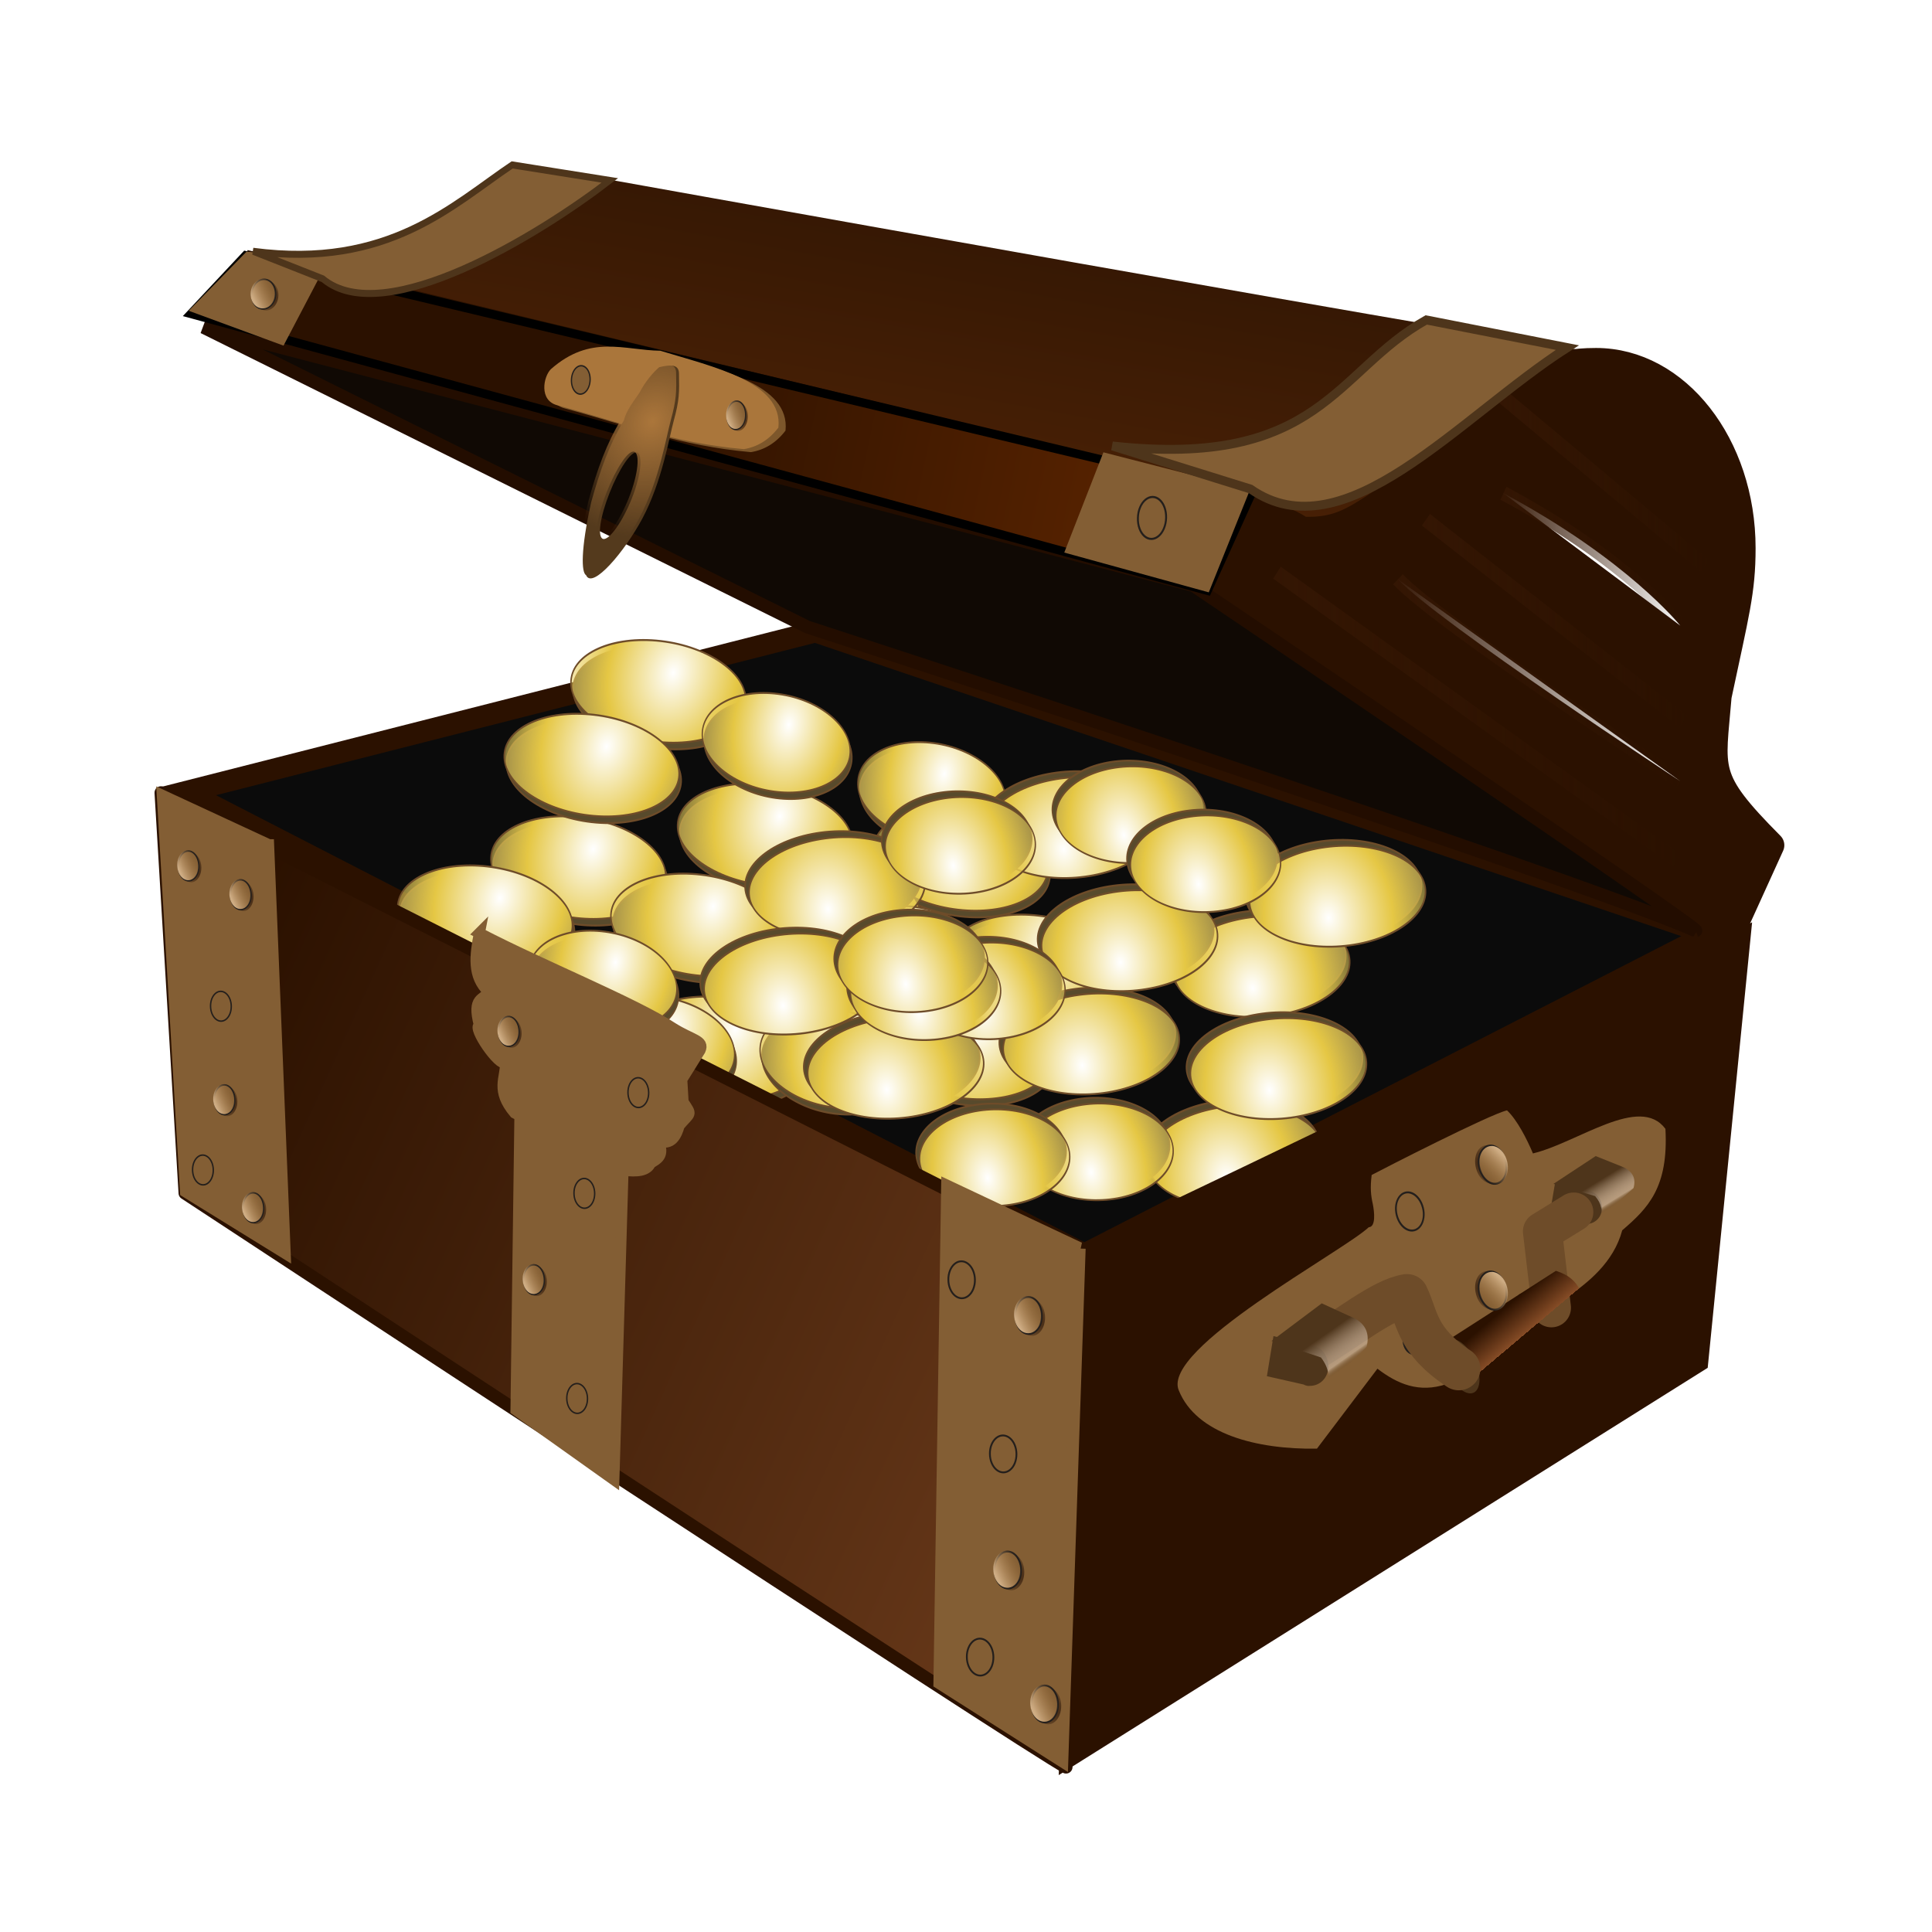 <svg:svg xmlns:dc="http://purl.org/dc/elements/1.1/" xmlns:ns1="http://www.inkscape.org/namespaces/inkscape" xmlns:ns2="http://www.w3.org/1999/xlink" xmlns:ns4="http://creativecommons.org/ns#" xmlns:rdf="http://www.w3.org/1999/02/22-rdf-syntax-ns#" xmlns:svg="http://www.w3.org/2000/svg" height="54.602" id="svg2" version="1.0" viewBox="-3.684 -3.189 54.602 54.602" width="54.602" ns1:version="0.91 r13725">
  <svg:defs id="defs3">
    <svg:filter color-interpolation-filters="sRGB" height="1.273" id="filter5895" width="1.123" x="-.062" y="-.136">
      <svg:feGaussianBlur id="feGaussianBlur5897" stdDeviation="0.132" />
    </svg:filter>
    <svg:filter color-interpolation-filters="sRGB" id="filter5787">
      <svg:feGaussianBlur id="feGaussianBlur5789" stdDeviation="0.036" />
    </svg:filter>
    <svg:filter color-interpolation-filters="sRGB" id="filter5759">
      <svg:feGaussianBlur id="feGaussianBlur5761" stdDeviation="0.036" />
    </svg:filter>
    <svg:filter color-interpolation-filters="sRGB" id="filter5691">
      <svg:feGaussianBlur id="feGaussianBlur5693" stdDeviation="0.125" />
    </svg:filter>
    <svg:filter color-interpolation-filters="sRGB" id="filter5687">
      <svg:feGaussianBlur id="feGaussianBlur5689" stdDeviation="0.125" />
    </svg:filter>
    <svg:filter color-interpolation-filters="sRGB" id="filter5683">
      <svg:feGaussianBlur id="feGaussianBlur5685" stdDeviation="0.125" />
    </svg:filter>
    <svg:filter color-interpolation-filters="sRGB" id="filter5679">
      <svg:feGaussianBlur id="feGaussianBlur5681" stdDeviation="0.125" />
    </svg:filter>
    <svg:filter color-interpolation-filters="sRGB" id="filter5675">
      <svg:feGaussianBlur id="feGaussianBlur5677" stdDeviation="0.125" />
    </svg:filter>
    <svg:filter color-interpolation-filters="sRGB" id="filter5319">
      <svg:feGaussianBlur id="feGaussianBlur5321" stdDeviation="0.017" />
    </svg:filter>
    <svg:filter color-interpolation-filters="sRGB" id="filter3535">
      <svg:feGaussianBlur id="feGaussianBlur3537" stdDeviation="0.056" />
    </svg:filter>
    <svg:filter color-interpolation-filters="sRGB" id="filter3547">
      <svg:feGaussianBlur id="feGaussianBlur3549" stdDeviation="0.01" />
    </svg:filter>
    <svg:linearGradient id="linearGradient3551">
      <svg:stop id="stop3553" offset="0" style="stop-color:#ceac83" />
      <svg:stop id="stop3555" offset="1" style="stop-color:#a27540;stop-opacity:0" />
    </svg:linearGradient>
    <svg:linearGradient id="linearGradient3563">
      <svg:stop id="stop3565" offset="0" style="stop-color:#351e0e" />
      <svg:stop id="stop3567" offset="1" style="stop-color:#351e0e;stop-opacity:0" />
    </svg:linearGradient>
    <svg:linearGradient id="linearGradient3818">
      <svg:stop id="stop3820" offset="0" style="stop-color:#2b1100" />
      <svg:stop id="stop3828" offset="1" style="stop-color:#864c26" />
      <svg:stop id="stop3822" offset="1" style="stop-color:#2b1100;stop-opacity:0" />
    </svg:linearGradient>
    <svg:linearGradient id="linearGradient3321">
      <svg:stop id="stop3323" offset="0" style="stop-color:#4e351b" />
      <svg:stop id="stop3330" offset=".81" style="stop-color:#ebd8c5;stop-opacity:.498" />
      <svg:stop id="stop3325" offset="1" style="stop-color:#4e351b;stop-opacity:0" />
    </svg:linearGradient>
    <svg:linearGradient id="linearGradient5695">
      <svg:stop id="stop5697" offset="0" style="stop-color:#341603" />
      <svg:stop id="stop5699" offset="1" style="stop-color:#341603;stop-opacity:0" />
    </svg:linearGradient>
    <svg:radialGradient cx="86.864" cy="23.113" gradientTransform="matrix(3.684 2.093 -.674 1.867 -217.61 -201.87)" gradientUnits="userSpaceOnUse" id="radialGradient3461" r=".243" ns2:href="#linearGradient3563" />
    <svg:linearGradient gradientUnits="userSpaceOnUse" id="linearGradient3463" x1="86.621" x2="87.046" y1="23.113" y2="22.915" ns2:href="#linearGradient3551" />
    <svg:linearGradient gradientTransform="matrix(1.04 0 0 1.386 -3.809 -9.294)" gradientUnits="userSpaceOnUse" id="linearGradient3495" x1="95.769" x2="96.027" y1="23.807" y2="24.376" ns2:href="#linearGradient3321" />
    <svg:radialGradient cx="70.589" cy="6.947" gradientTransform="matrix(1.687 -1.703 1.47 1.456 -58.637 116.11)" gradientUnits="userSpaceOnUse" id="radialGradient3525" r="1.153">
      <svg:stop id="stop5339" offset="0" style="stop-color:#ab763b" />
      <svg:stop id="stop5341" offset="1" style="stop-color:#ab763b;stop-opacity:0" />
    </svg:radialGradient>
    <svg:linearGradient gradientUnits="userSpaceOnUse" id="linearGradient3531" x1="27.208" x2="37.107" y1="15.246" y2="15.246" ns2:href="#linearGradient5695" />
    <svg:linearGradient gradientUnits="userSpaceOnUse" id="linearGradient3533" x1="30.771" x2="37.256" y1="13.096" y2="13.096" ns2:href="#linearGradient5695" />
    <svg:linearGradient gradientUnits="userSpaceOnUse" id="linearGradient3535" x1="32.627" x2="37.775" y1="9.981" y2="9.981" ns2:href="#linearGradient5695" />
    <svg:linearGradient gradientUnits="userSpaceOnUse" id="linearGradient3537" x1="32.627" x2="37.181" y1="11.724" y2="11.724" ns2:href="#linearGradient5695" />
    <svg:linearGradient gradientUnits="userSpaceOnUse" id="linearGradient3539" x1="30.103" x2="37.181" y1="14.431" y2="14.431" ns2:href="#linearGradient5695" />
    <svg:linearGradient gradientTransform="matrix(1.246 0 0 1.93 -85.124 -11.734)" gradientUnits="userSpaceOnUse" id="linearGradient3709" x1="95.769" x2="96.027" y1="23.807" y2="24.376" ns2:href="#linearGradient3321" />
    <svg:linearGradient gradientTransform="matrix(1.016 -.681 .64 1.081 -5.445 -9.73)" gradientUnits="userSpaceOnUse" id="linearGradient3715" x1="13.2" x2="13.281" y1="48.457" y2="49.2" ns2:href="#linearGradient3818" />
    <svg:linearGradient gradientTransform="matrix(1.181 0 0 1.261 .083 -2.162)" gradientUnits="userSpaceOnUse" id="linearGradient3783" x1="11.715" x2="55.749" y1="7.975" y2="17.864">
      <svg:stop id="stop3597" offset="0" style="stop-color:#2b1100" />
      <svg:stop id="stop3603" offset=".5" style="stop-color:#7c3100" />
      <svg:stop id="stop3599" offset="1" style="stop-color:#2b1100;stop-opacity:0" />
    </svg:linearGradient>
    <svg:linearGradient gradientTransform="matrix(1.181 0 0 1.261 .083 -2.162)" gradientUnits="userSpaceOnUse" id="linearGradient3836" x1="1.388" x2="33.616" y1="22.364" y2="38.083" ns2:href="#linearGradient3818" />
    <svg:linearGradient gradientTransform="matrix(1.181 0 0 1.319 .083 -2.876)" gradientUnits="userSpaceOnUse" id="linearGradient3844" x1="20.949" x2="15.781" y1="5.046" y2="37.228">
      <svg:stop id="stop5353" offset="0" style="stop-color:#361804" />
      <svg:stop id="stop5359" offset=".5" style="stop-color:#733308" />
      <svg:stop id="stop5355" offset="1" style="stop-color:#361804;stop-opacity:0" />
    </svg:linearGradient>
    <svg:radialGradient cx="64.016" cy="30.511" gradientTransform="matrix(-1.144 1.262 -1.061 -.961 169.37 -22.262)" gradientUnits="userSpaceOnUse" id="radialGradient3726" r="2.615">
      <svg:stop id="stop5793" offset="0" style="stop-color:#ffffff" />
      <svg:stop id="stop5801" offset=".459" style="stop-color:#e5c744" />
      <svg:stop id="stop5795" offset="1" style="stop-color:#edda82;stop-opacity:0" />
    </svg:radialGradient>
  </svg:defs>
  <svg:path d="m42.312 6.887c-0.313 0.117-30.797-5.362-30.797-5.362-1.194 0.295-1.401 1.639-4.489 2.74-0.888-0.029-1.642-0.021-3.602-0.35l-1.305 1.574 28.292 7.986" id="path3495" style="fill-rule:evenodd;fill:url(#linearGradient3844)" />
  <svg:path d="m41.422 7.022c-1.325 0-1.604 0.363-2.882 1.492l-1.601 1.459c-2.118 1.282-2.419 1.87-3.821 1.818l-0.406-0.197-1.661-0.709-1.218 2.601 15.317 9.893 1.218-2.68c-1.903-1.917-1.662-2.087-1.489-4.216 0.495-2.338 0.677-2.956 0.677-4.18 0-2.915-1.852-5.281-4.134-5.281zm-8.71 4.572c0.1 0.097 0.244 0.16 0.406 0.197-0.326-0.2-0.476-0.265-0.406-0.197z" id="path2660" style="stroke-linejoin:round;stroke:#2b1100;stroke-linecap:round;stroke-width:.753;fill:#2b1100" />
  <svg:path d="m44.61 23.21-17.648 9.049-25.395-13.071 17.791-4.525 25.252 8.547z" id="path3432" style="fill-rule:evenodd;stroke:#2b1100;stroke-width:.609;fill:#0b0b0b" />
  <svg:path d="m31.402 10.909c-27.874-6.633-27.874-6.633-27.874-6.633l-0.27-0.16 28.144 6.793z" id="path3497" style="fill-rule:evenodd;stroke:#2b1100;stroke-width:.488;fill:#552200" />
  <svg:g id="g3684" transform="matrix(1.235 0 0 1.139 -4.638 -4.356)">
    <svg:g id="g6143" transform="matrix(.795 .1 -.05 1.133 -33.053 -21.747)">
      <svg:path d="m65.879 29.647c0 0.609-1.126 1.103-2.515 1.103-1.39 0-2.516-0.494-2.516-1.103 0-0.608 1.126-1.102 2.516-1.102 1.389 0 2.515 0.494 2.515 1.102z" id="path6145" style="stroke-linejoin:round;filter:url(#filter5895);stroke:#6e4c29;stroke-linecap:round;stroke-width:.042;fill:#584a2c" transform="translate(.069 .138)" />
      <svg:path d="m65.879 29.647c0 0.609-1.126 1.103-2.515 1.103-1.39 0-2.516-0.494-2.516-1.103 0-0.608 1.126-1.102 2.516-1.102 1.389 0 2.515 0.494 2.515 1.102z" id="path6147" style="stroke-linejoin:round;filter:url(#filter5787);stroke:#6e4c29;stroke-linecap:round;stroke-width:.042;fill:url(#radialGradient3726)" />
    </svg:g>
    <svg:use height="48" id="use3610" transform="translate(-1.831 4.373)" width="48" x="0" y="0" ns2:href="#g6143" />
    <svg:use height="48" id="use3612" transform="translate(4.271 -.814)" width="48" x="0" y="0" ns2:href="#use3610" />
    <svg:use height="48" id="use3614" transform="translate(-6.407 2.034)" width="48" x="0" y="0" ns2:href="#use3612" />
    <svg:use height="48" id="use3616" transform="translate(4.881 .203)" width="48" x="0" y="0" ns2:href="#use3614" />
    <svg:use height="48" id="use3618" transform="translate(6.102 3.051)" width="48" x="0" y="0" ns2:href="#use3616" />
    <svg:use height="48" id="use3620" transform="translate(-8.542 -7.017)" width="48" x="0" y="0" ns2:href="#use3618" />
    <svg:use height="48" id="use3622" transform="translate(10.169 4.983)" width="48" x="0" y="0" ns2:href="#use3620" />
    <svg:use height="48" id="use3624" transform="translate(-1.729 -2.644)" width="48" x="0" y="0" ns2:href="#use3622" />
    <svg:use height="48" id="use3626" transform="translate(-5.492 4.678)" width="48" x="0" y="0" ns2:href="#use3624" />
    <svg:use height="48" id="use3628" transform="matrix(.846 0 0 .97 1.288 .764)" width="48" x="0" y="0" ns2:href="#use3626" />
    <svg:use height="48" id="use3630" transform="translate(4.271 -3.356)" width="48" x="0" y="0" ns2:href="#use3628" />
    <svg:use height="48" id="use3632" transform="translate(-5.593 1.729)" width="48" x="0" y="0" ns2:href="#use3630" />
    <svg:use height="48" id="use3634" transform="translate(5.492 -.407)" width="48" x="0" y="0" ns2:href="#use3632" />
    <svg:use height="48" id="use3636" transform="translate(-.203 2.339)" width="48" x="0" y="0" ns2:href="#use3634" />
    <svg:use height="48" id="use3638" transform="translate(-1.322 -7.83)" width="48" x="0" y="0" ns2:href="#use3636" />
    <svg:use height="48" id="use3640" transform="translate(3.559 1.22)" width="48" x="0" y="0" ns2:href="#use3638" />
    <svg:use height="48" id="use3642" transform="translate(-.407 4.068)" width="48" x="0" y="0" ns2:href="#use3640" />
    <svg:use height="48" id="use3646" transform="matrix(-.964 .266 -.266 -.964 49.148 43.022)" width="48" x="0" y="0" ns2:href="#g6143" />
    <svg:use height="48" id="use3648" transform="matrix(-.964 .266 -.266 -.964 49.148 43.022)" width="48" x="0" y="0" ns2:href="#use3610" />
    <svg:use height="48" id="use3650" transform="matrix(-.964 .266 -.266 -.964 49.148 43.022)" width="48" x="0" y="0" ns2:href="#use3612" />
    <svg:use height="48" id="use3652" transform="matrix(-.964 .266 -.266 -.964 49.148 43.022)" width="48" x="0" y="0" ns2:href="#use3614" />
    <svg:use height="48" id="use3654" transform="matrix(-.964 .266 -.266 -.964 49.148 43.022)" width="48" x="0" y="0" ns2:href="#use3616" />
    <svg:use height="48" id="use3656" transform="matrix(-.964 .266 -.266 -.964 49.148 43.022)" width="48" x="0" y="0" ns2:href="#use3618" />
    <svg:use height="48" id="use3658" transform="matrix(-.964 .266 -.266 -.964 49.148 43.022)" width="48" x="0" y="0" ns2:href="#use3620" />
    <svg:use height="48" id="use3660" transform="matrix(-.964 .266 -.266 -.964 49.148 43.022)" width="48" x="0" y="0" ns2:href="#use3622" />
    <svg:use height="48" id="use3662" transform="matrix(-.964 .266 -.266 -.964 49.148 43.022)" width="48" x="0" y="0" ns2:href="#use3624" />
    <svg:use height="48" id="use3664" transform="matrix(-.964 .266 -.266 -.964 49.148 43.022)" width="48" x="0" y="0" ns2:href="#use3626" />
    <svg:use height="48" id="use3666" transform="matrix(-.964 .266 -.266 -.964 49.148 43.022)" width="48" x="0" y="0" ns2:href="#use3628" />
    <svg:use height="48" id="use3668" transform="matrix(-.964 .266 -.266 -.964 49.148 43.022)" width="48" x="0" y="0" ns2:href="#use3630" />
    <svg:use height="48" id="use3670" transform="matrix(-.964 .266 -.266 -.964 49.148 43.022)" width="48" x="0" y="0" ns2:href="#use3632" />
    <svg:use height="48" id="use3672" transform="matrix(-.964 .266 -.266 -.964 47.928 44.344)" width="48" x="0" y="0" ns2:href="#use3634" />
    <svg:use height="48" id="use3674" transform="matrix(-.964 .266 -.266 -.964 49.148 43.022)" width="48" x="0" y="0" ns2:href="#use3636" />
    <svg:use height="48" id="use3676" transform="matrix(-.964 .266 -.266 -.964 48.945 43.429)" width="48" x="0" y="0" ns2:href="#use3638" />
    <svg:use height="48" id="use3678" transform="matrix(-.964 .266 -.266 -.964 50.333 43.804)" width="48" x="0" y="0" ns2:href="#use3640" />
    <svg:use height="48" id="use3680" transform="matrix(-.964 .266 -.266 -.964 49.148 43.022)" width="48" x="0" y="0" ns2:href="#use3642" />
  </svg:g>
  <svg:path d="m44.243 23.117c-3.862-1.672-25.107-8.584-25.107-8.584l-17.069-8.473 27.978 7.298s14.355 9.703 14.198 9.759z" id="path3499" style="fill-rule:evenodd;stroke:#230d00;stroke-width:.366;fill:#100904" />
  <svg:path d="m27.07 32.147c-0.261 4.237-0.574 14.382-0.574 14.382l17.852-11.204 1.2-12.041c-6.066 2.887-12.595 6.089-18.478 8.863z" id="path3501" style="fill-rule:evenodd;stroke:#2b1100;stroke-width:.488;fill:#2b1100" />
  <svg:path d="m26.444 46.752c-0.731-0.335-24.899-16.221-24.899-16.221l-0.679-11.316 26.047 13.155-0.469 14.382z" id="path3503" style="stroke-linejoin:round;fill-rule:evenodd;stroke:#2b1100;stroke-width:.366;fill:url(#linearGradient3836)" />
  <svg:path d="m26.817 32.097-3.721-1.754-0.218 14.031 3.449 2.193 0.49-14.47z" id="path3505" style="fill-rule:evenodd;stroke:#835e34;stroke-width:.363;fill:#835e34" />
  <svg:path d="m3.919 20.672-3.03-1.405 0.658 11.236 2.842 1.755-0.47-11.586z" id="path3624" style="fill-rule:evenodd;stroke:#835e34;stroke-width:.288;fill:#835e34" />
  <svg:g id="g3794" transform="matrix(.574 0 .009 .759 -50.74 1.076)">
    <svg:path d="m87.107 23.113c0 0.119-0.046 0.229-0.122 0.288-0.075 0.059-0.168 0.059-0.243 0s-0.122-0.169-0.121-0.288c-0.001-0.118 0.046-0.228 0.121-0.287s0.168-0.059 0.243 0c0.076 0.059 0.122 0.169 0.122 0.287z" id="path3796" style="fill:url(#radialGradient3461)" transform="matrix(2.098 0 0 1.672 -91.275 -11.967)" />
    <svg:path d="m87.107 23.113c0 0.119-0.046 0.229-0.122 0.288-0.075 0.059-0.168 0.059-0.243 0s-0.122-0.169-0.121-0.288c-0.001-0.118 0.046-0.228 0.121-0.287s0.168-0.059 0.243 0c0.076 0.059 0.122 0.169 0.122 0.287z" id="path3798" style="stroke-linejoin:round;stroke:#241f1c;stroke-linecap:round;stroke-width:.033;fill:#835e34" transform="matrix(2.098 0 0 1.672 -91.396 -12.022)" />
    <svg:path d="m87.107 23.113c0 0.119-0.046 0.229-0.122 0.288-0.075 0.059-0.168 0.059-0.243 0s-0.122-0.169-0.121-0.288c-0.001-0.118 0.046-0.228 0.121-0.287s0.168-0.059 0.243 0c0.076 0.059 0.122 0.169 0.122 0.287z" id="path3800" style="filter:url(#filter3547);fill:url(#linearGradient3463)" transform="matrix(2.189 0 0 1.672 -99.326 -12.045)" />
  </svg:g>
  <svg:path d="m1.711 5.68 28.731 7.823 1.221-2.694-28.405-6.78-1.547 1.651z" id="path3593" style="fill-rule:evenodd;stroke:#000000;stroke-width:.244;fill:url(#linearGradient3783)" />
  <svg:path d="m31.528 10.715-3.977-1.022-1.046 2.679 3.924 1.08 1.099-2.737z" id="path3832" style="fill-rule:evenodd;stroke:#835e34;stroke-width:.166;fill:#835e34" />
  <svg:g id="g3834" transform="matrix(.782 0 -.03 1.069 -41.368 -17.012)">
    <svg:path d="m87.107 23.113c0 0.119-0.046 0.229-0.122 0.288-0.075 0.059-0.168 0.059-0.243 0s-0.122-0.169-0.121-0.288c-0.001-0.118 0.046-0.228 0.121-0.287s0.168-0.059 0.243 0c0.076 0.059 0.122 0.169 0.122 0.287z" id="path3836" style="fill:url(#radialGradient3461)" transform="matrix(2.098 0 0 1.672 -91.275 -11.967)" />
    <svg:path d="m87.107 23.113c0 0.119-0.046 0.229-0.122 0.288-0.075 0.059-0.168 0.059-0.243 0s-0.122-0.169-0.121-0.288c-0.001-0.118 0.046-0.228 0.121-0.287s0.168-0.059 0.243 0c0.076 0.059 0.122 0.169 0.122 0.287z" id="path3838" style="stroke-linejoin:round;stroke:#241f1c;stroke-linecap:round;stroke-width:.033;fill:#835e34" transform="matrix(2.098 0 0 1.672 -91.396 -12.022)" />
    <svg:path d="m87.107 23.113c0 0.119-0.046 0.229-0.122 0.288-0.075 0.059-0.168 0.059-0.243 0s-0.122-0.169-0.121-0.288c-0.001-0.118 0.046-0.228 0.121-0.287s0.168-0.059 0.243 0c0.076 0.059 0.122 0.169 0.122 0.287z" id="path3840" style="filter:url(#filter3547);fill:url(#linearGradient3463)" transform="matrix(2.189 0 0 1.672 -99.326 -12.045)" />
  </svg:g>
  <svg:path d="m5.248 4.645c-0-0.277-0.993-0.56-1.933-0.636l-1.517 1.551 2.491 0.916 0.96-1.831z" id="path3846" style="fill-rule:evenodd;stroke:#835e34;stroke-width:.166;fill:#835e34" />
  <svg:g id="g3848" transform="matrix(.663 0 -.025 .756 -55.797 -15.003)">
    <svg:path d="m87.107 23.113c0 0.119-0.046 0.229-0.122 0.288-0.075 0.059-0.168 0.059-0.243 0s-0.122-0.169-0.121-0.288c-0.001-0.118 0.046-0.228 0.121-0.287s0.168-0.059 0.243 0c0.076 0.059 0.122 0.169 0.122 0.287z" id="path3850" style="fill:url(#radialGradient3461)" transform="matrix(2.098 0 0 1.672 -91.275 -11.967)" />
    <svg:path d="m87.107 23.113c0 0.119-0.046 0.229-0.122 0.288-0.075 0.059-0.168 0.059-0.243 0s-0.122-0.169-0.121-0.288c-0.001-0.118 0.046-0.228 0.121-0.287s0.168-0.059 0.243 0c0.076 0.059 0.122 0.169 0.122 0.287z" id="path3852" style="stroke-linejoin:round;stroke:#241f1c;stroke-linecap:round;stroke-width:.033;fill:#835e34" transform="matrix(2.098 0 0 1.672 -91.396 -12.022)" />
    <svg:path d="m87.107 23.113c0 0.119-0.046 0.229-0.122 0.288-0.075 0.059-0.168 0.059-0.243 0s-0.122-0.169-0.121-0.288c-0.001-0.118 0.046-0.228 0.121-0.287s0.168-0.059 0.243 0c0.076 0.059 0.122 0.169 0.122 0.287z" id="path3854" style="filter:url(#filter3547);fill:url(#linearGradient3463)" transform="matrix(2.189 0 0 1.672 -99.326 -12.045)" />
  </svg:g>
  <svg:path d="m9.864 23.182c-0.122 0.625-0.204 1.227 0.259 1.656-0.124 0.252-0.479 0.124-0.259 0.946-0.215 0.052 0.562 1.182 0.739 1.064 0.008 0.444-0.284 0.774 0.258 1.419l0.148 0.079-0.111 8.317 2.768 1.97 0.259-8.75c0.412 0.053 0.682 0.016 0.775-0.197 0.185-0.119 0.409-0.201 0.221-0.631 0.367 0.139 0.512-0.146 0.591-0.433 0.325-0.388 0.372-0.271 0.11-0.67l-0.037-0.631 0.517-0.828c0.129-0.28-0.229-0.286-0.775-0.63-1.077-0.708-3.678-1.752-5.463-2.681z" id="path3860" style="fill-rule:evenodd;stroke:#835e34;stroke-width:.311;fill:#835e34" />
  <svg:path d="m29.629 36.102c-0.487-1.182 4.62-3.908 5.371-4.607 0.205-0.01 0.158-0.434 0.115-0.651-0.057-0.251-0.078-0.467-0.033-0.826 0.327-0.174 3.337-1.715 3.825-1.826 0.291 0.273 0.568 0.826 0.733 1.217 1.277-0.309 3.015-1.675 3.744-0.695 0.092 1.663-0.499 2.248-1.221 2.868-0.241 0.902-0.961 1.487-1.628 1.934-0.415-0.066-1.117-0.266-1.302-0.109-0.343 0.841-0.833 1.681-2.035 2.521-0.778 0.261-1.391-0.005-1.953-0.435l-1.71 2.26c-1.707 0.026-3.41-0.416-3.906-1.651z" id="path2542" style="fill-rule:evenodd;fill:#835e34" />
  <svg:g id="g3453" transform="matrix(-.729 -.304 .392 -.985 92.2 88.353)">
    <svg:path d="m87.107 23.113c0 0.119-0.046 0.229-0.122 0.288-0.075 0.059-0.168 0.059-0.243 0s-0.122-0.169-0.121-0.288c-0.001-0.118 0.046-0.228 0.121-0.287s0.168-0.059 0.243 0c0.076 0.059 0.122 0.169 0.122 0.287z" id="path3455" style="fill:url(#radialGradient3461)" transform="matrix(2.098 0 0 1.672 -91.275 -11.967)" />
    <svg:path d="m87.107 23.113c0 0.119-0.046 0.229-0.122 0.288-0.075 0.059-0.168 0.059-0.243 0s-0.122-0.169-0.121-0.288c-0.001-0.118 0.046-0.228 0.121-0.287s0.168-0.059 0.243 0c0.076 0.059 0.122 0.169 0.122 0.287z" id="path3457" style="stroke-linejoin:round;stroke:#241f1c;stroke-linecap:round;stroke-width:.033;fill:#835e34" transform="matrix(2.098 0 0 1.672 -91.396 -12.022)" />
    <svg:path d="m87.107 23.113c0 0.119-0.046 0.229-0.122 0.288-0.075 0.059-0.168 0.059-0.243 0s-0.122-0.169-0.121-0.288c-0.001-0.118 0.046-0.228 0.121-0.287s0.168-0.059 0.243 0c0.076 0.059 0.122 0.169 0.122 0.287z" id="path3459" style="filter:url(#filter3547);fill:url(#linearGradient3463)" transform="matrix(2.189 0 0 1.672 -99.326 -12.045)" />
  </svg:g>
  <svg:g id="g3338" transform="matrix(1.01 0 0 1.029 -54.802 5.518)">
    <svg:path d="m94.125 24.031-0.156 0.907 0.875 0.187c0.031 0.014 0.058 0.025 0.094 0.031 0.021 0.004 0.039 0 0.062 0 0.238 0 0.437-0.18 0.438-0.437 0-0.226-0.147-0.427-0.344-0.469l-0.969-0.219z" id="path3340" style="fill:#4e351b" />
    <svg:path d="m94.081 24.054 1.182-0.764 0.788 0.311c0.258 0.126 0.344 0.319 0.268 0.573l-0.913 0.788c0.033-0.168 0.041-0.343-0.161-0.573l-1.164-0.335z" id="path3342" style="fill-rule:evenodd;fill:url(#linearGradient3495)" />
  </svg:g>
  <svg:path d="m10.319 8.337c1.581 0.399 2.753 0.84 4.462 0.982 0.321-0.049 0.599-0.204 0.827-0.482 0.114-1.028-1.564-1.361-2.825-1.723-0.871-0.01-1.665-0.372-2.619 0.413-0.181 0.169-0.288 0.703 0.155 0.81z" id="path3563" style="filter:url(#filter3535);fill-rule:evenodd;fill:#7d572b" transform="matrix(1.181 0 0 1.261 .083 -2.162)" />
  <svg:path d="m12.068 8.266c1.867 0.503 3.251 1.06 5.27 1.239 0.379-0.062 0.707-0.257 0.977-0.609 0.135-1.296-1.848-1.716-3.337-2.173-1.028-0.013-1.967-0.469-3.093 0.521-0.214 0.213-0.341 0.887 0.183 1.021z" id="path3477" style="fill-rule:evenodd;fill:#aa763b" />
  <svg:g id="g3539" transform="matrix(.518 0 -.02 .724 -29.4 -10.727)">
    <svg:path d="m87.107 23.113c0 0.119-0.046 0.229-0.122 0.288-0.075 0.059-0.168 0.059-0.243 0s-0.122-0.169-0.121-0.288c-0.001-0.118 0.046-0.228 0.121-0.287s0.168-0.059 0.243 0c0.076 0.059 0.122 0.169 0.122 0.287z" id="path3541" style="fill:url(#radialGradient3461)" transform="matrix(2.098 0 0 1.672 -91.275 -11.967)" />
    <svg:path d="m87.107 23.113c0 0.119-0.046 0.229-0.122 0.288-0.075 0.059-0.168 0.059-0.243 0s-0.122-0.169-0.121-0.288c-0.001-0.118 0.046-0.228 0.121-0.287s0.168-0.059 0.243 0c0.076 0.059 0.122 0.169 0.122 0.287z" id="path3543" style="stroke-linejoin:round;stroke:#241f1c;stroke-linecap:round;stroke-width:.033;fill:#835e34" transform="matrix(2.098 0 0 1.672 -91.396 -12.022)" />
    <svg:path d="m87.107 23.113c0 0.119-0.046 0.229-0.122 0.288-0.075 0.059-0.168 0.059-0.243 0s-0.122-0.169-0.121-0.288c-0.001-0.118 0.046-0.228 0.121-0.287s0.168-0.059 0.243 0c0.076 0.059 0.122 0.169 0.122 0.287z" id="path3545" style="filter:url(#filter3547);fill:url(#linearGradient3463)" transform="matrix(2.189 0 0 1.672 -99.326 -12.045)" />
  </svg:g>
  <svg:g id="g3551" transform="matrix(.518 0 -.02 .724 -33.795 -11.727)">
    <svg:path d="m87.107 23.113c0 0.119-0.046 0.229-0.122 0.288-0.075 0.059-0.168 0.059-0.243 0s-0.122-0.169-0.121-0.288c-0.001-0.118 0.046-0.228 0.121-0.287s0.168-0.059 0.243 0c0.076 0.059 0.122 0.169 0.122 0.287z" id="path3553" style="fill:url(#radialGradient3461)" transform="matrix(2.098 0 0 1.672 -91.275 -11.967)" />
    <svg:path d="m87.107 23.113c0 0.119-0.046 0.229-0.122 0.288-0.075 0.059-0.168 0.059-0.243 0s-0.122-0.169-0.121-0.288c-0.001-0.118 0.046-0.228 0.121-0.287s0.168-0.059 0.243 0c0.076 0.059 0.122 0.169 0.122 0.287z" id="path3555" style="stroke-linejoin:round;stroke:#241f1c;stroke-linecap:round;stroke-width:.033;fill:#835e34" transform="matrix(2.098 0 0 1.672 -91.396 -12.022)" />
    <svg:path d="m87.107 23.113c0 0.119-0.046 0.229-0.122 0.288-0.075 0.059-0.168 0.059-0.243 0s-0.122-0.169-0.121-0.288c-0.001-0.118 0.046-0.228 0.121-0.287s0.168-0.059 0.243 0c0.076 0.059 0.122 0.169 0.122 0.287z" id="path3557" style="filter:url(#filter3547);fill:url(#linearGradient3463)" transform="matrix(2.189 0 0 1.672 -99.326 -12.045)" />
  </svg:g>
  <svg:g id="g5345" transform="matrix(1.181 0 0 1.261 -68.693 1.141)">
    <svg:path d="m70.821 4.796c-0.133 0.104-0.339 0.326-0.469 0.567-0.138 0.195-0.321 0.401-0.375 0.625-0.347 0.532-0.573 1.12-0.784 1.834-0.254 1.065-0.236 1.578-0.122 1.635 0.149 0.331 0.927-0.534 1.347-1.27 0.471-0.827 0.645-1.831 0.75-2.188 0.136-0.462 0.136-0.635 0.126-1.065-0.005-0.19-0.17-0.207-0.473-0.138zm-0.531 1.911c0.143 0.038 0.101 0.499-0.125 1.031s-0.545 0.944-0.688 0.906-0.07-0.499 0.156-1.031 0.513-0.944 0.657-0.906z" id="path5285" style="filter:url(#filter5319);fill-rule:evenodd;fill:#543a1d" />
    <svg:path d="m70.752 4.779c-0.133 0.104-0.338 0.326-0.469 0.567-0.138 0.195-0.321 0.401-0.375 0.625-0.347 0.532-0.573 1.12-0.784 1.834-0.254 1.065-0.236 1.578-0.122 1.635 0.149 0.331 0.927-0.535 1.347-1.27 0.471-0.827 0.645-1.831 0.75-2.188 0.136-0.462 0.136-0.635 0.126-1.065-0.005-0.19-0.17-0.207-0.473-0.138zm-0.531 1.911c0.143 0.038 0.101 0.499-0.125 1.031s-0.545 0.944-0.688 0.906-0.07-0.499 0.156-1.031 0.514-0.944 0.657-0.906z" id="path3849" style="fill-rule:evenodd;fill:url(#radialGradient3525)" />
  </svg:g>
  <svg:path d="m40.162 33.771-0.253-2.16 0.885-0.545" id="path5383" style="stroke-linejoin:round;stroke:#6e4c29;stroke-linecap:round;stroke-width:1.105px;fill:none" />
  <svg:path d="m37.28 34.659 3.009-1.932c0.737 0.231 0.807 0.767 0.794 1.341l-3.009 2.019-0.794-1.428z" id="rect5365" style="fill:url(#linearGradient3715)" />
  <svg:path d="m37.988 35.232c0.193 0.406 0.188 0.824-0.013 0.933-0.2 0.108-0.519-0.134-0.713-0.54-0.193-0.407-0.187-0.825 0.013-0.933 0.201-0.109 0.52 0.133 0.713 0.54z" id="path5363" style="fill:#4e351b" />
  <svg:path d="m33.474 34.907c0.879-0.515 1.919-1.374 2.605-1.478 0.302 0.621 0.252 1.257 1.465 2.064" id="path5361" style="stroke-linejoin:round;stroke:#6e4c29;stroke-linecap:round;stroke-width:1.221px;fill:none" />
  <svg:path d="m32.306 34.572-0.185 1.133 1.034 0.234c0.037 0.018 0.069 0.032 0.11 0.039 0.026 0.005 0.047 0 0.074 0 0.281 0 0.517-0.226 0.517-0.547 0-0.282-0.173-0.532-0.406-0.586l-1.144-0.273z" id="path3314" style="fill:#4e351b" />
  <svg:path d="m32.253 34.71 1.418-1.064 0.945 0.433c0.31 0.176 0.412 0.444 0.322 0.798l-1.095 1.097c0.039-0.234 0.049-0.477-0.194-0.798l-1.396-0.466z" id="path3319" style="fill-rule:evenodd;fill:url(#linearGradient3709)" />
  <svg:path d="m27.369 12.02 9.577 6.452" id="path5385" style="fill-rule:evenodd;filter:url(#filter5691);stroke:url(#linearGradient3531);stroke-width:.323;fill:#ffffff" transform="matrix(1.181 0 0 1.261 .083 -2.162)" />
  <svg:path d="m30.933 10.834 6.161 4.524" id="path5387" style="fill-rule:evenodd;filter:url(#filter5687);stroke:url(#linearGradient3533);stroke-width:.323;fill:#ffffff" transform="matrix(1.181 0 0 1.261 .083 -2.162)" />
  <svg:path d="m32.788 8.09 4.826 3.782" id="path5389" style="fill-rule:evenodd;filter:url(#filter5683);stroke:url(#linearGradient3535);stroke-width:.323;fill:#ffffff" transform="matrix(1.181 0 0 1.261 .083 -2.162)" />
  <svg:path d="m32.788 10.241c2.97 1.483 4.232 2.966 4.232 2.966" id="path5391" style="fill-rule:evenodd;filter:url(#filter5679);stroke:url(#linearGradient3537);stroke-width:.323;fill:#ffffff" transform="matrix(1.181 0 0 1.261 .083 -2.162)" />
  <svg:path d="m30.264 12.169c0.965 0.964 6.756 4.524 6.756 4.524" id="path5393" style="fill-rule:evenodd;filter:url(#filter5675);stroke:url(#linearGradient3539);stroke-width:.323;fill:#ffffff" transform="matrix(1.181 0 0 1.261 .083 -2.162)" />
  <svg:path d="m30.941 6.356c-2.173 1.136-2.537 3.337-7.511 2.825l3.307 0.965c2.246 1.469 4.999-1.62 7.581-3.17l-3.377-0.62z" id="path5711" style="fill-rule:evenodd;filter:url(#filter5759);stroke:#4e351b;stroke-width:.2;fill:#835e34" transform="matrix(1.181 0 0 1.261 .083 -2.162)" />
  <svg:path d="m9.955 2.573c-2.173 1.136-4.549 2.984-9.523 2.473l2.567 0.789c2.246 1.469 7.963-1.268 10.545-2.818l-3.589-0.444z" id="path5763" style="fill-rule:evenodd;filter:url(#filter5759);stroke:#4e351b;stroke-width:.2;fill:#835e34" transform="matrix(.769 0 0 .987 3.136 -1.068)" />
  <svg:use height="48" id="use3572" transform="translate(1.475 .814)" width="48" x="0" y="0" ns2:href="#g3794" />
  <svg:use height="48" id="use3574" transform="translate(.915 3.966)" width="48" x="0" y="0" ns2:href="#g3794" />
  <svg:use height="48" id="use3576" transform="translate(1.017 6.61)" width="48" x="0" y="0" ns2:href="#g3794" />
  <svg:use height="48" id="use3578" transform="translate(.407 8.593)" width="48" x="0" y="0" ns2:href="#g3794" />
  <svg:use height="48" id="use3580" transform="translate(1.424 1.068)" width="48" x="0" y="0" ns2:href="#use3578" />
  <svg:use height="48" id="use3582" transform="matrix(1.283 0 0 1.241 21.384 6.567)" width="48" x="0" y="0" ns2:href="#g3794" />
  <svg:use height="48" id="use3584" transform="matrix(1.283 0 0 1.241 21.384 6.567)" width="48" x="0" y="0" ns2:href="#use3572" />
  <svg:use height="48" id="use3586" transform="matrix(1.283 0 0 1.241 21.384 6.567)" width="48" x="0" y="0" ns2:href="#use3574" />
  <svg:use height="48" id="use3588" transform="matrix(1.283 0 0 1.241 21.384 6.567)" width="48" x="0" y="0" ns2:href="#use3576" />
  <svg:use height="48" id="use3590" transform="matrix(1.283 0 0 1.241 21.384 6.567)" width="48" x="0" y="0" ns2:href="#use3578" />
  <svg:use height="48" id="use3592" transform="matrix(1.283 0 0 1.241 21.384 6.567)" width="48" x="0" y="0" ns2:href="#use3580" />
  <svg:use height="48" id="use3594" transform="translate(10.983 15.051)" width="48" x="0" y="0" ns2:href="#g3794" />
  <svg:use height="48" id="use3596" transform="translate(9.763 11.695)" width="48" x="0" y="0" ns2:href="#g3794" />
  <svg:use height="48" id="use3598" transform="translate(11.186 9.254)" width="48" x="0" y="0" ns2:href="#g3794" />
  <svg:use height="48" id="use3600" transform="translate(9.051 4.678)" width="48" x="0" y="0" ns2:href="#g3794" />
  <svg:use height="48" id="use3602" transform="translate(12.712 6.407)" width="48" x="0" y="0" ns2:href="#g3794" />
  <svg:use height="48" id="use3604" transform="matrix(-1.195 .584 -.412 -1.224 49.233 54.818)" width="48" x="0" y="0" ns2:href="#g3794" />
  <svg:use height="48" id="use3606" transform="translate(-2.339 1.322)" width="48" x="0" y="0" ns2:href="#use3604" />
  <svg:use height="48" id="use3608" transform="translate(2.339 2.237)" width="48" x="0" y="0" ns2:href="#use3606" />
</svg:svg>